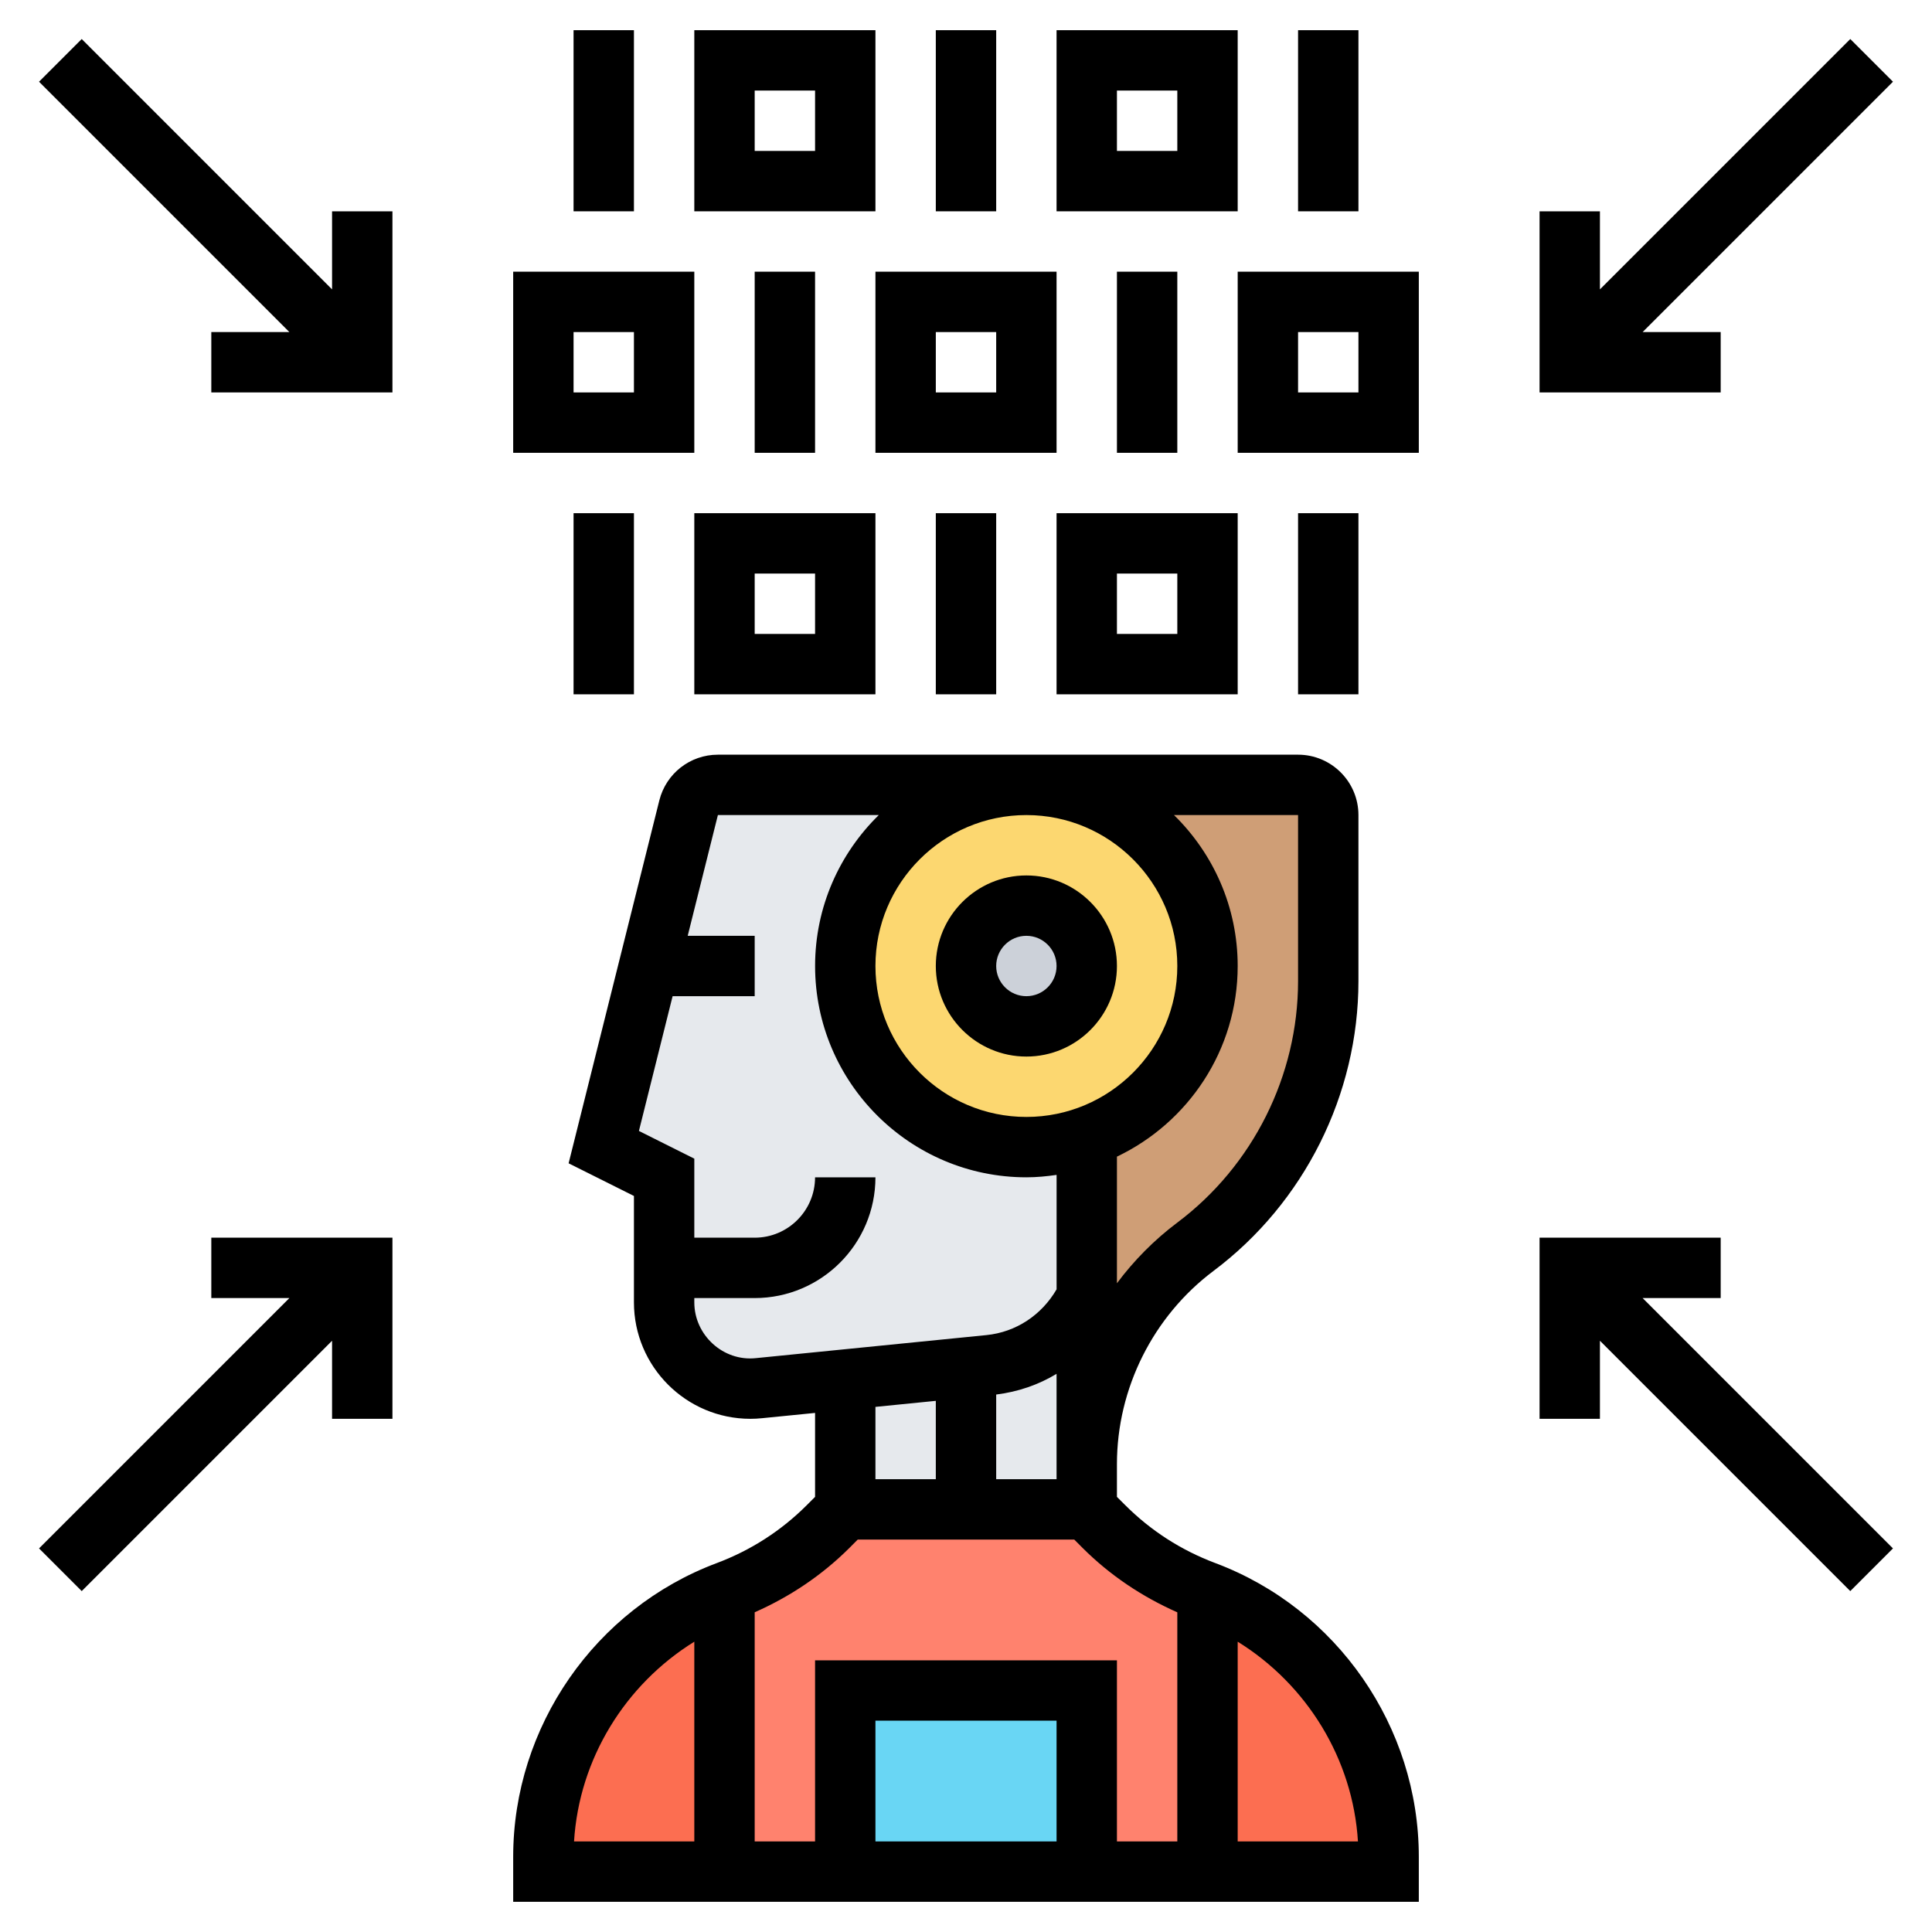 <svg id="_x33_0" enable-background="new 0 0 64 64" height="512" viewBox="0 0 64 64" width="512" xmlns="http://www.w3.org/2000/svg"><g><g><g><path d="m24 52.75v9.25h-6v-.49c0-1.96.61-3.81 1.67-5.35 1.05-1.51 2.54-2.72 4.33-3.41z" fill="#fc6e51"/></g><g><path d="m46 61.51v.49h-6v-9.25c3.61 1.4 6 4.87 6 8.76z" fill="#fc6e51"/></g><g><path d="m36.56 50.56c.95.95 2.09 1.68 3.35 2.15.03.01.06.02.09.04v9.25h-4v-6h-8v6h-4v-9.25c.03-.02.06-.03.09-.04 1.26-.47 2.4-1.2 3.35-2.15l.56-.56h4 4z" fill="#ff826e"/></g><g><path d="m28 56h8v6h-8z" fill="#69d6f4"/></g><g><path d="m36 48.5v1.5h-4v-4.7l.78-.08c1.38-.14 2.6-.97 3.22-2.22z" fill="#e6e9ed"/></g><g><path d="m32 45.3v4.7h-4v-4.3z" fill="#e6e9ed"/></g><g><path d="m36 37.66v5.34c-.62 1.25-1.84 2.08-3.22 2.22l-.78.08-4 .4-2.86.29c-.09.01-.19.01-.28.01-.79 0-1.5-.32-2.02-.84s-.84-1.23-.84-2.02v-1.14-3l-2-1 1.5-6 1.31-5.24c.11-.45.51-.76.97-.76h10.22c-3.31 0-6 2.69-6 6s2.69 6 6 6c.7 0 1.37-.12 2-.34z" fill="#e6e9ed"/></g><g><path d="m39.6 41.3c-1.14.85-2.04 1.94-2.65 3.18-.62 1.23-.95 2.6-.95 4.02v-5.5-5.34c2.33-.82 4-3.05 4-5.66 0-3.31-2.69-6-6-6h9c.55 0 1 .45 1 1v5.5c0 3.46-1.63 6.72-4.4 8.8z" fill="#cf9e76"/></g><g><path d="m40 32c0 2.61-1.67 4.84-4 5.66-.63.22-1.3.34-2 .34-3.31 0-6-2.69-6-6s2.69-6 6-6 6 2.69 6 6z" fill="#fcd770"/></g><g><circle cx="34" cy="32" fill="#ccd1d9" r="2"/></g></g><g><path d="m34 35c1.654 0 3-1.346 3-3s-1.346-3-3-3-3 1.346-3 3 1.346 3 3 3zm0-4c.551 0 1 .449 1 1s-.449 1-1 1-1-.449-1-1 .449-1 1-1z"/><path d="m40.257 51.778c-1.131-.425-2.137-1.072-2.988-1.924l-.269-.268v-1.086c0-2.504 1.196-4.896 3.2-6.4 3.005-2.254 4.8-5.843 4.8-9.6v-5.5c0-1.103-.897-2-2-2h-19.219c-.919 0-1.717.623-1.94 1.515l-3.005 12.021 2.164 1.082v3.524c0 2.128 1.73 3.858 3.857 3.858.13 0 .259-.007.384-.02l1.759-.175v2.781l-.269.269c-.851.852-1.856 1.499-2.987 1.924-4.034 1.511-6.744 5.422-6.744 9.731v1.49h30v-1.49c0-4.309-2.71-8.22-6.743-9.732zm-5.257-2.778h-2v-2.804c.721-.09 1.401-.322 2-.686zm-1-22c2.757 0 5 2.243 5 5s-2.243 5-5 5-5-2.243-5-5 2.243-5 5-5zm9 0v5.5c0 3.131-1.495 6.121-4 8-.766.575-1.437 1.255-2 2.01v-4.195c2.361-1.126 4-3.53 4-6.315 0-1.958-.81-3.728-2.11-5zm-17.961 17.99c-1.081.116-2.039-.762-2.039-1.847v-.143h2c2.206 0 4-1.794 4-4h-2c0 1.103-.897 2-2 2h-2v-2.618l-1.835-.918 1.116-4.464h2.719v-2h-2.219l1-4h5.33c-1.3 1.272-2.11 3.042-2.11 5 0 3.859 3.14 7 7 7 .34 0 .672-.033 1-.08v3.79c-.492.848-1.339 1.418-2.325 1.517zm5.961 1.415v2.595h-2v-2.395zm-2.854 4.864.268-.269h7.172l.268.269c.912.912 1.972 1.621 3.146 2.141v7.59h-2v-6h-10v6h-2v-7.591c1.173-.519 2.234-1.229 3.146-2.14zm6.854 9.731h-6v-4h6zm-12-6.617v6.617h-3.984c.168-2.732 1.69-5.195 3.984-6.617zm18 6.617v-6.617c2.294 1.421 3.816 3.885 3.984 6.617z"/><path d="m29 1h-6v6h6zm-2 4h-2v-2h2z"/><path d="m19 1h2v6h-2z"/><path d="m41 1h-6v6h6zm-2 4h-2v-2h2z"/><path d="m31 1h2v6h-2z"/><path d="m23 9h-6v6h6zm-2 4h-2v-2h2z"/><path d="m25 9h2v6h-2z"/><path d="m29 15h6v-6h-6zm2-4h2v2h-2z"/><path d="m41 15h6v-6h-6zm2-4h2v2h-2z"/><path d="m37 9h2v6h-2z"/><path d="m43 1h2v6h-2z"/><path d="m23 23h6v-6h-6zm2-4h2v2h-2z"/><path d="m19 17h2v6h-2z"/><path d="m35 23h6v-6h-6zm2-4h2v2h-2z"/><path d="m31 17h2v6h-2z"/><path d="m43 17h2v6h-2z"/><path d="m11 9.586-8.293-8.293-1.414 1.414 8.293 8.293h-2.586v2h6v-6h-2z"/><path d="m57 11h-2.586l8.293-8.293-1.414-1.414-8.293 8.293v-2.586h-2v6h6z"/><path d="m7 43h2.586l-8.293 8.293 1.414 1.414 8.293-8.293v2.586h2v-6h-6z"/><path d="m57 43v-2h-6v6h2v-2.586l8.293 8.293 1.414-1.414-8.293-8.293z"/></g></g></svg>